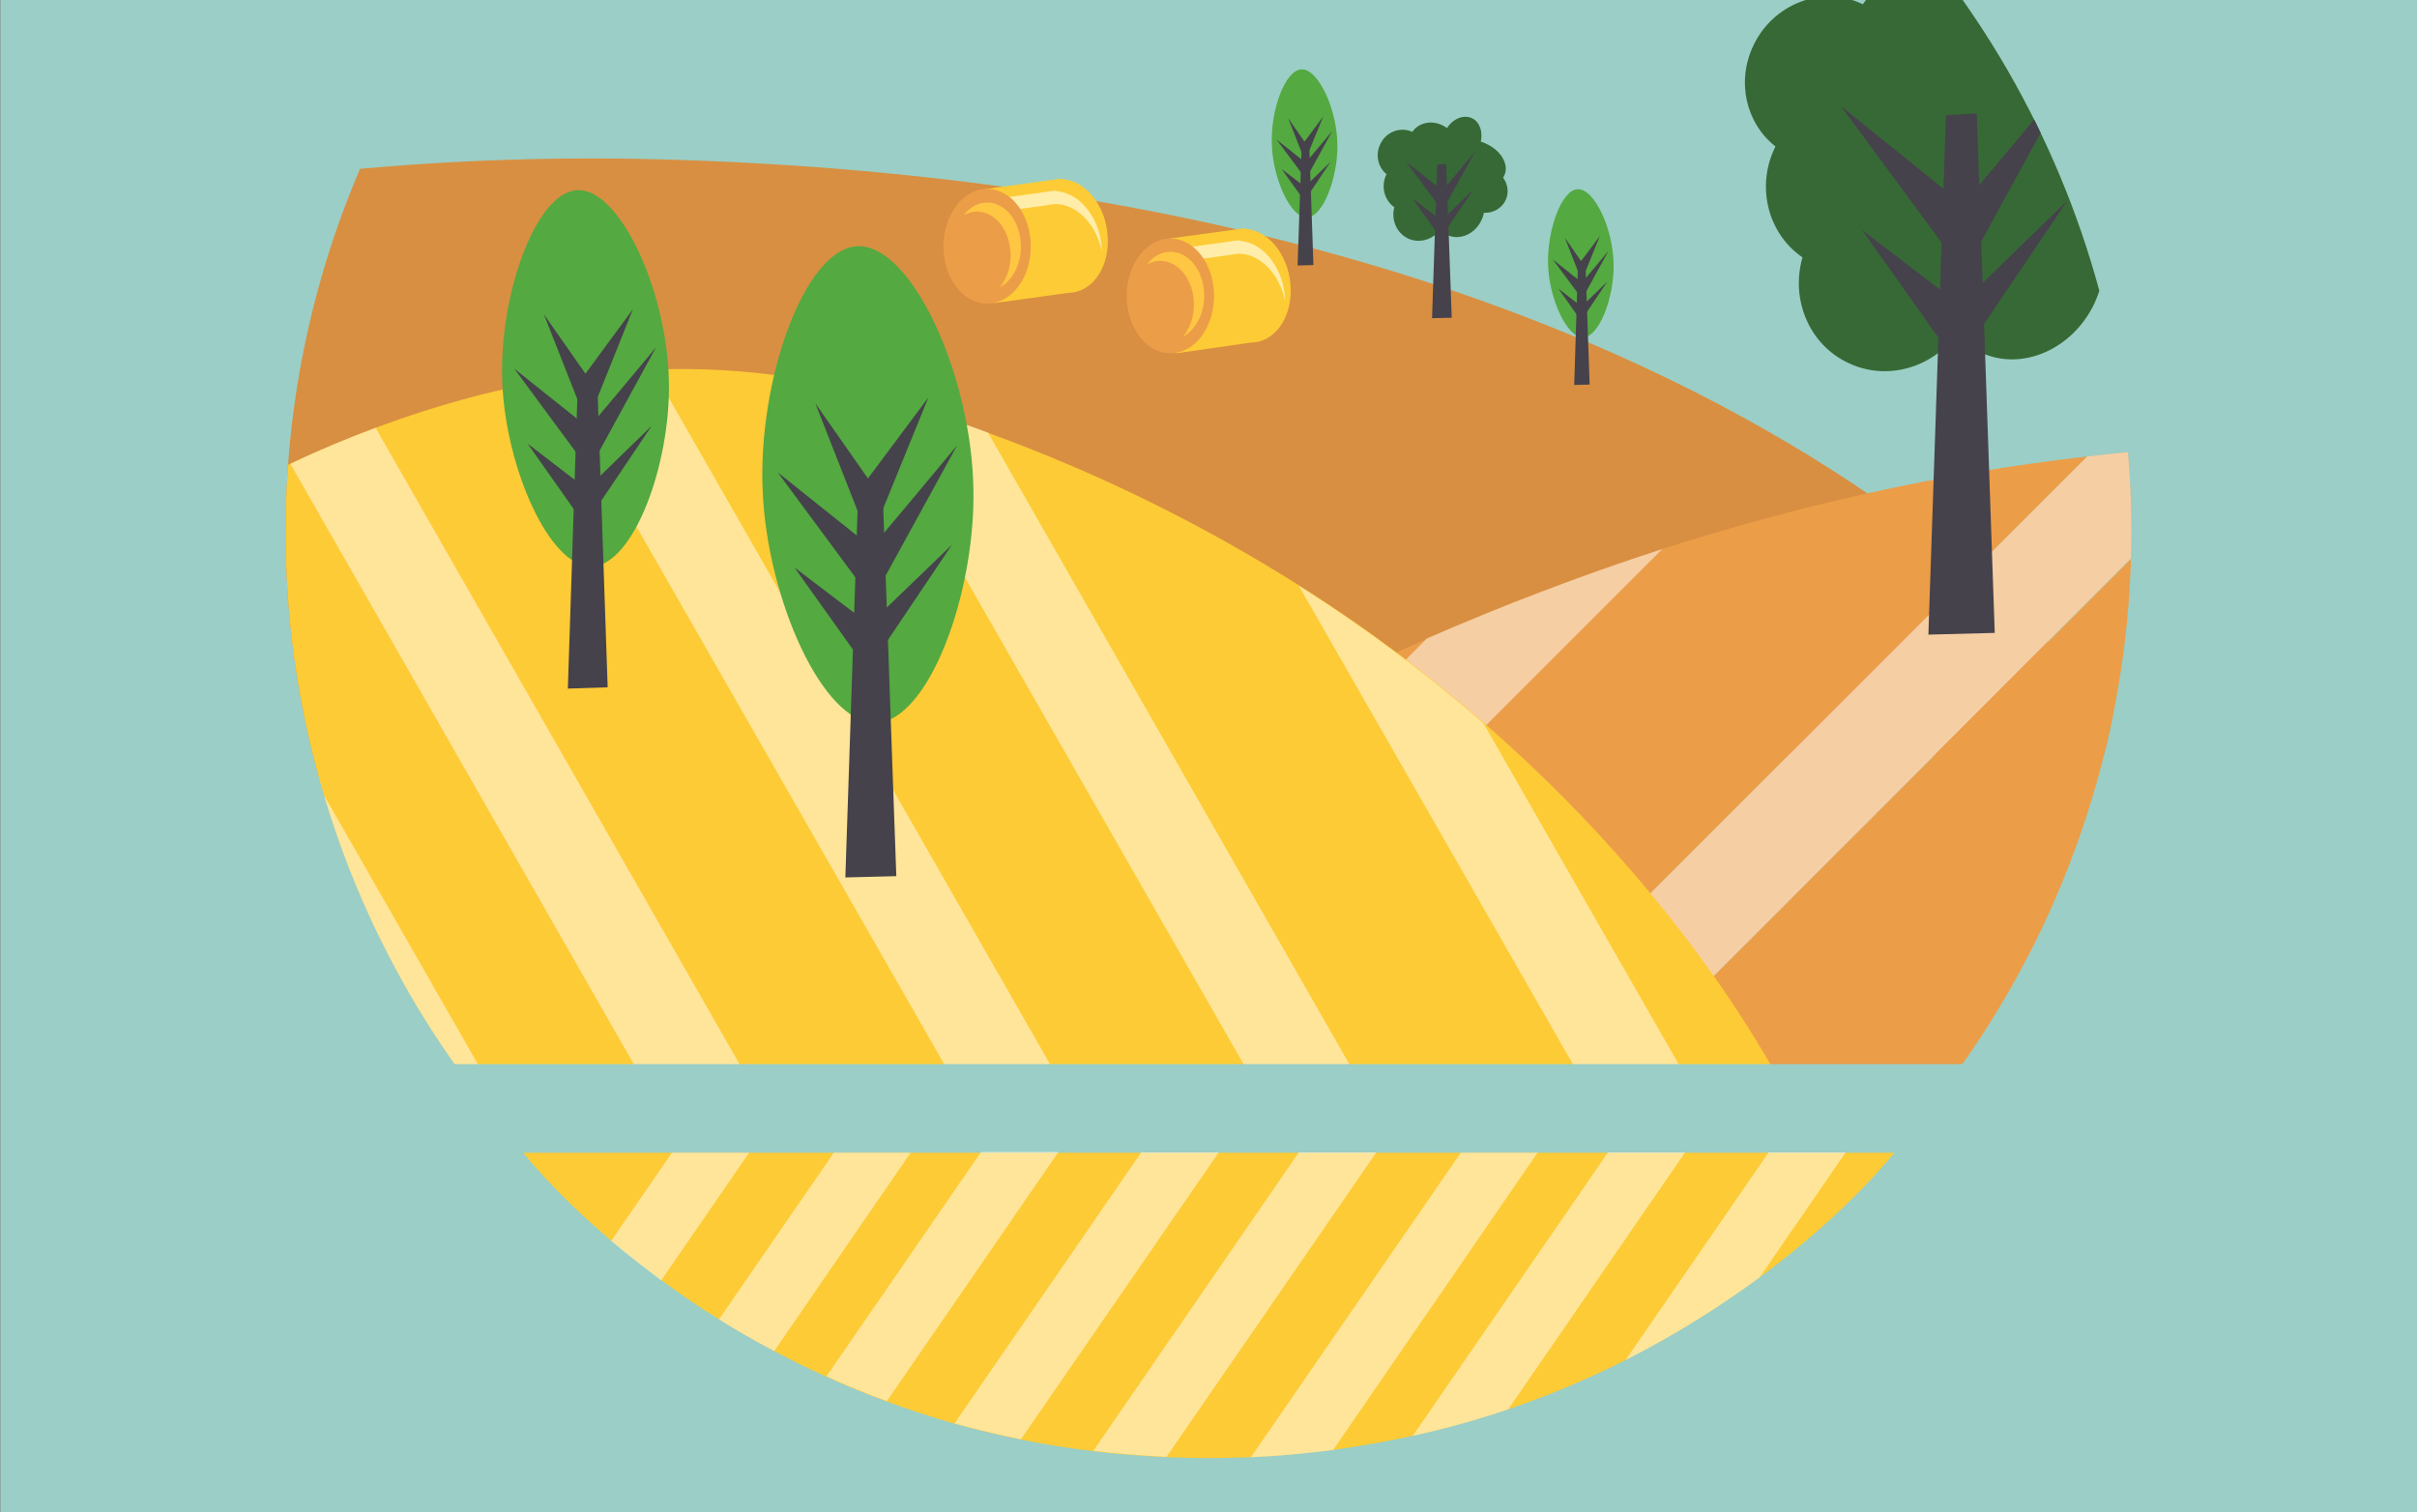 <?xml version="1.0" encoding="utf-8"?>
<!-- Generator: Adobe Illustrator 24.0.0, SVG Export Plug-In . SVG Version: 6.00 Build 0)  -->
<svg version="1.1" xmlns="http://www.w3.org/2000/svg" xmlns:xlink="http://www.w3.org/1999/xlink" x="0px" y="0px"
	 viewBox="0 0 564.4 353.1" style="enable-background:new 0 0 564.4 353.1;" xml:space="preserve">
<rect x="0" y="0" width="564.4" height="353.1" fill="#808080" stroke="none"/>
<style type="text/css">
	.st0{fill:#9BCEC6;}
	.st1{clip-path:url(#SVGID_2_);fill-rule:evenodd;clip-rule:evenodd;fill:#D88F41;}
	.st2{clip-path:url(#SVGID_2_);}
	.st3{fill-rule:evenodd;clip-rule:evenodd;fill:#EC9D48;}
	.st4{opacity:0.5;fill:#FFFFFF;}
	.st5{fill-rule:evenodd;clip-rule:evenodd;fill:#FDCB35;}
	.st6{opacity:0.5;fill-rule:evenodd;clip-rule:evenodd;fill:#FFFFFF;}
	.st7{fill-rule:evenodd;clip-rule:evenodd;fill:#FFEDA9;}
	.st8{fill-rule:evenodd;clip-rule:evenodd;fill:#FFC643;}
	.st9{fill:#54A941;}
	.st10{fill:#45424B;}
	.st11{fill:#376936;}
	.st12{fill:#FDCB35;}
</style>
<g id="Hintergrund">
	<rect x="0.1" y="0" class="st0" width="564.4" height="353.1"/>
</g>
<g id="Ebene_13">
	<g>
		<defs>
			<circle id="SVGID_1_" cx="282.2" cy="124.2" r="215.5"/>
		</defs>
		<clipPath id="SVGID_2_">
			<use xlink:href="#SVGID_1_"  style="overflow:visible;"/>
		</clipPath>
		<path class="st1" d="M-219.2,183.3c0,0,117.6-155.1,379.6-145.9s339.8,138.8,339.8,138.8L-219.2,183.3z"/>
		<g class="st2">
			<path class="st3" d="M841.8,209.1l-61.7,61.7l111.7,3.2C891.8,274,878.6,244,841.8,209.1z"/>
			<path class="st3" d="M757,150.7L640.9,266.8l106.1,3.1l76.7-76.7C805.8,178.6,783.8,163.9,757,150.7z"/>
			<path class="st3" d="M388.2,128.2L260.7,255.7l75.4,2.2l151.3-151.3C452,110.6,418.8,118.4,388.2,128.2z"/>
			<path class="st3" d="M172.9,253.2l54.7,1.6l105.6-105.6C233.3,193.2,172.9,253.2,172.9,253.2z"/>
			<path class="st3" d="M585.5,105.3c-20.9-1.9-41.3-2.3-61.1-1.5L369.2,258.9l104,3L625,110.1C612.4,108.2,599.2,106.5,585.5,105.3
				z"/>
			<path class="st3" d="M653.7,115.5L506.3,262.9l101.4,2.9L733.5,140C710.2,130.4,683.7,121.9,653.7,115.5z"/>
			<path class="st3" d="M388.2,128.2L260.7,255.7l-33.1-1l105.6-105.6C350.4,141.6,368.8,134.5,388.2,128.2z"/>
			<path class="st4" d="M388.2,128.2L260.7,255.7l-33.1-1l105.6-105.6C350.4,141.6,368.8,134.5,388.2,128.2z"/>
			<path class="st3" d="M524.3,103.7L369.2,258.9l-33.1-1l151.3-151.3C499.5,105.2,511.8,104.2,524.3,103.7z"/>
			<path class="st4" d="M524.3,103.7L369.2,258.9l-33.1-1l151.3-151.3C499.5,105.2,511.8,104.2,524.3,103.7z"/>
			<path class="st3" d="M653.7,115.5L506.3,262.9l-33.1-1L625,110.1C634.9,111.7,644.5,113.5,653.7,115.5z"/>
			<path class="st4" d="M653.7,115.5L506.3,262.9l-33.1-1L625,110.1C634.9,111.7,644.5,113.5,653.7,115.5z"/>
			<path class="st3" d="M757,150.7L640.9,266.8l-33.1-1L733.5,140C741.7,143.4,749.5,147,757,150.7z"/>
			<path class="st4" d="M757,150.7L640.9,266.8l-33.1-1L733.5,140C741.7,143.4,749.5,147,757,150.7z"/>
			<path class="st3" d="M841.8,209.1l-61.7,61.7l-33.1-1l76.7-76.7C830.3,198.5,836.3,203.9,841.8,209.1z"/>
			<path class="st4" d="M841.8,209.1l-61.7,61.7l-33.1-1l76.7-76.7C830.3,198.5,836.3,203.9,841.8,209.1z"/>
		</g>
		<g class="st2">
			<path class="st5" d="M419.3,259.7h-526.1c0,0,14.4-20.1,39.1-46.7c4.8-5.2,10-10.6,15.5-16.1c6.7-6.8,13.9-13.7,21.6-20.7
				c5.3-4.8,10.8-9.6,16.5-14.3c11.2-9.4,23.2-18.5,35.9-27.1h0c5.9-4,11.9-7.9,18.1-11.6c9-5.4,18.3-10.4,27.9-14.9h0
				c6.5-3.1,13.2-5.9,19.9-8.4c13.4-5,27.2-8.9,41.3-11.2c7.7-1.3,15.5-2.1,23.4-2.4c15.8-0.6,31.9,0.9,48.1,5.1h0
				c1.9,0.5,3.8,1,5.8,1.6c8.5,2.5,16.6,5.2,24.5,8.1h0c27.7,10.1,51.8,22.5,72.7,35.7c16.3,10.3,30.6,21.2,43.1,32.1h0
				C399,214.5,419.3,259.7,419.3,259.7z"/>
			<path class="st6" d="M398.4,259.7h-24.7l-70.4-122.9c16.3,10.3,30.6,21.2,43.1,32.1h0L398.4,259.7z"/>
			<path class="st6" d="M321.5,259.7h-24.7L200.4,91.3c1.9,0.5,3.8,1,5.8,1.6c8.5,2.5,16.6,5.2,24.5,8.1h0L321.5,259.7z"/>
			<path class="st6" d="M251.6,259.7h-24.7L129,88.7c7.7-1.3,15.5-2.1,23.4-2.4L251.6,259.7z"/>
			<path class="st6" d="M179.1,259.7h-24.7L67.8,108.3c6.5-3.1,13.2-5.9,19.9-8.4L179.1,259.7z"/>
			<path class="st6" d="M118,259.7H93.3L21.8,134.8c5.9-4,11.9-7.9,18.1-11.6L118,259.7z"/>
			<path class="st6" d="M41.9,259.7H17.2l-47.8-83.5c5.3-4.8,10.8-9.6,16.5-14.3L41.9,259.7z"/>
			<path class="st6" d="M-16.3,259.7H-41L-67.8,213c4.8-5.2,10-10.6,15.5-16.1L-16.3,259.7z"/>
		</g>
		<g class="st2">
			<path class="st5" d="M272.4,55.8l16.1-2.2c0.5-0.1,0.9-0.1,1.4-0.2l0.8-0.1l0.1,0.1c0.1,0.1,0.3,0.1,0.4,0.1
				c5.7,0.6,10.2,7.1,10.2,14.4c0,6.9-4.1,12.1-9.3,12.1l-17.4,2.5L272.4,55.8z"/>
			<path class="st7" d="M271.1,58.6l16.1-2.2c0.4-0.1,0.9-0.2,1.4-0.2l0.8-0.1v0.1c0.1,0,0.3,0,0.5,0.1c5.5,0.6,10.1,6.9,10.2,14
				c-1.2-5.8-5.2-10.4-9.9-11c-0.1,0-0.3,0-0.5,0v-0.1l-0.8,0.1c-0.5,0-1,0.1-1.4,0.2l-16.1,2.2L271.1,58.6z"/>
			<path class="st3" d="M273.3,82.5c5.7,0,10.2-6,10.2-13.4s-4.6-13.4-10.2-13.4c-5.7,0-10.2,6.1-10.2,13.4S267.6,82.5,273.3,82.5z"
				/>
			<path class="st8" d="M273.3,58.8c4.4,0,7.9,4.6,7.9,10.3c0,4.2-2,7.9-4.9,9.5c1.5-1.9,2.5-4.5,2.5-7.4c0-5.7-3.5-10.3-7.9-10.3
				c-1,0-2,0.3-3,0.8C269.2,59.9,271.2,58.8,273.3,58.8z"/>
		</g>
		<g class="st2">
			<path class="st5" d="M229.7,44.2l16.1-2.2c0.5-0.1,0.9-0.1,1.4-0.2l0.8-0.1l0.1,0.1c0.1,0.1,0.3,0.1,0.4,0.1
				c5.7,0.6,10.2,7.1,10.2,14.4c0,6.9-4.1,12.1-9.3,12.1L232,70.8L229.7,44.2z"/>
			<path class="st7" d="M228.3,47l16.1-2.2c0.4-0.1,0.9-0.2,1.4-0.2l0.8-0.1v0.1c0.1,0,0.3,0,0.5,0.1c5.5,0.6,10.1,6.9,10.2,14
				c-1.2-5.8-5.2-10.4-9.9-11c-0.1,0-0.3,0-0.5,0v-0.1l-0.8,0.1c-0.5,0-1,0.1-1.4,0.2l-16.1,2.2L228.3,47z"/>
			<path class="st3" d="M230.5,70.9c5.7,0,10.2-6,10.2-13.4s-4.6-13.4-10.2-13.4s-10.2,6.1-10.2,13.4S224.8,70.9,230.5,70.9z"/>
			<path class="st8" d="M230.5,47.3c4.4,0,7.9,4.6,7.9,10.3c0,4.2-2,7.9-4.9,9.5c1.5-1.9,2.5-4.5,2.5-7.4c0-5.7-3.5-10.3-7.9-10.3
				c-1,0-2,0.3-3,0.8C226.5,48.4,228.4,47.3,230.5,47.3z"/>
		</g>
		<g class="st2">
			<path class="st9" d="M200.2,57.5c12.5-0.6,26.6,29.7,27.1,56.6c0.5,24.7-10.5,54.3-22.7,54.7c-12.4,0.4-25.4-28.9-26.5-54
				C176.9,88.9,187.8,58.1,200.2,57.5z"/>
			<g>
				<polygon class="st10" points="197.4,204.9 209.3,204.6 206,111.6 200.5,111.9 				"/>
				<polygon class="st10" points="201.5,113.3 216.8,92.8 204.9,122 				"/>
				<polygon class="st10" points="201,121.2 190.4,94.2 203.7,113.2 				"/>
				<path class="st10" d="M203.5,127.8c0.5-0.3,20-23.8,20-23.8l-18,32.8h-4.3l-19.6-26.5L203.5,127.8z"/>
				<polygon class="st10" points="203,145.8 222.3,127.2 202.6,156.5 185.5,132.5 				"/>
			</g>
		</g>
		<g class="st2">
			<path class="st11" d="M351.6,46.7c0.8-1.7,0.5-3.7-0.6-5.2c0.1-0.2,0.2-0.4,0.3-0.6c1.1-2.4-0.7-5.7-4.2-7.3
				c-0.4-0.2-0.8-0.4-1.3-0.5c0.5-2.4-0.3-4.7-2.1-5.5c-1.9-0.9-4.4,0.1-5.8,2.3c-0.4-0.3-0.8-0.5-1.2-0.7c-2.6-1.2-5.5-0.5-6.9,1.6
				c0,0,0,0,0,0c-2.8-1.3-6.2,0-7.5,2.9c-1.2,2.5-0.5,5.4,1.5,7c0,0,0,0.1-0.1,0.1c-1.3,2.8-0.4,6,1.9,7.6c-0.8,2.9,0.5,6,3.2,7.3
				c2.6,1.2,5.7,0.3,7.5-2c0.5,0.5,1,0.9,1.7,1.2c2.8,1.3,6.4-0.2,7.9-3.4c0.3-0.6,0.5-1.2,0.6-1.8
				C348.6,49.8,350.7,48.7,351.6,46.7z"/>
			<g>
				<polygon class="st10" points="334.4,74.3 339,74.2 337.7,38.3 335.6,38.4 				"/>
				<path class="st10" d="M336.8,44.5c0.2-0.1,7.7-9.2,7.7-9.2l-7,12.7h-1.6l-7.6-10.3L336.8,44.5z"/>
				<polygon class="st10" points="336.6,51.5 344,44.3 336.4,55.6 329.8,46.3 				"/>
			</g>
		</g>
		<g class="st2">
			<path class="st9" d="M134.8,44.4c9.9-0.5,21,23.5,21.4,44.7c0.4,19.5-8.3,42.9-18,43.2c-9.8,0.3-20-22.8-20.9-42.7
				C116.4,69.2,125,44.9,134.8,44.4z"/>
			<g>
				<polygon class="st10" points="132.6,160.8 141.9,160.5 139.4,87.1 135,87.4 				"/>
				<polygon class="st10" points="135.8,88.5 147.8,72.2 138.5,95.4 				"/>
				<polygon class="st10" points="135.4,94.7 127,73.4 137.5,88.4 				"/>
				<path class="st10" d="M137.4,99.9c0.4-0.3,15.8-18.8,15.8-18.8L139,107.1h-3.4l-15.5-21L137.4,99.9z"/>
				<polygon class="st10" points="137,114.2 152.2,99.4 136.6,122.6 123.2,103.6 				"/>
			</g>
		</g>
		<g class="st2">
			<path class="st9" d="M368.4,44.2c3.9-0.2,8.3,9.2,8.4,17.6c0.1,7.7-3.3,16.8-7.1,17c-3.8,0.1-7.9-9-8.2-16.8
				C361.2,53.9,364.6,44.3,368.4,44.2z"/>
			<g>
				<polygon class="st10" points="367.6,89.9 371.2,89.8 370.2,60.9 368.5,61 				"/>
				<polygon class="st10" points="368.8,61.5 373.6,55.1 369.9,64.2 				"/>
				<polygon class="st10" points="368.7,63.9 365.4,55.5 369.5,61.4 				"/>
				<path class="st10" d="M369.4,66c0.1-0.1,6.2-7.4,6.2-7.4l-5.6,10.2h-1.3l-6.1-8.2L369.4,66z"/>
				<polygon class="st10" points="369.3,71.6 375.3,65.8 369.2,74.9 363.9,67.4 				"/>
			</g>
		</g>
		<g class="st2">
			<path class="st9" d="M303.9,16.2c3.9-0.2,8.3,9.2,8.4,17.6c0.1,7.7-3.3,16.8-7.1,17c-3.8,0.1-7.9-9-8.2-16.8
				C296.6,26,300,16.4,303.9,16.2z"/>
			<g>
				<polygon class="st10" points="303,62 306.7,61.9 305.7,33 304,33.1 				"/>
				<polygon class="st10" points="304.3,33.5 309,27.2 305.3,36.2 				"/>
				<polygon class="st10" points="304.1,36 300.8,27.6 304.9,33.5 				"/>
				<path class="st10" d="M304.9,38c0.1-0.1,6.2-7.4,6.2-7.4l-5.6,10.2h-1.3l-6.1-8.2L304.9,38z"/>
				<polygon class="st10" points="304.7,43.6 310.7,37.8 304.6,46.9 299.3,39.5 				"/>
			</g>
		</g>
		<g class="st2">
			<path class="st11" d="M508.5,55c2.7-5.8,1.8-12.5-2-17.5c0.4-0.6,0.8-1.2,1.1-1.9c3.8-8.2-2.5-19.3-14.2-24.8
				c-1.4-0.7-2.9-1.2-4.3-1.7c1.8-8-0.9-15.8-7-18.7c-6.5-3-14.7,0.4-19.7,7.7c-1.2-0.9-2.6-1.8-4-2.5C449.7-8.5,439.7-6,435,1
				c-0.1,0-0.1-0.1-0.2-0.1c-9.4-4.4-20.8,0-25.4,9.8c-4,8.5-1.6,18.2,5.2,23.5c-0.1,0.1-0.1,0.3-0.2,0.4
				c-4.4,9.3-1.4,20.1,6.5,25.5c-2.8,9.8,1.5,20.4,10.8,24.7c8.9,4.2,19.4,1.1,25.2-6.7c1.5,1.7,3.4,3.1,5.6,4.2
				c9.6,4.5,21.5-0.7,26.6-11.5c0.9-2,1.6-4.1,1.9-6.1C498.3,65.3,505.3,61.6,508.5,55z"/>
			<g>
				<polygon class="st10" points="450.3,148.2 465.8,147.8 461.6,26.5 454.4,26.9 				"/>
				<path class="st10" d="M458.3,47.7c0.6-0.4,26.1-31.1,26.1-31.1L461,59.4h-5.6l-25.5-34.6L458.3,47.7z"/>
				<polygon class="st10" points="457.7,71.2 482.8,46.8 457,85 434.8,53.7 				"/>
			</g>
		</g>
	</g>
	<rect x="77.4" y="248.5" class="st0" width="409.7" height="19.8"/>
	<g>
		<path class="st12" d="M442.4,269.1c0,0-10.6,13.8-31.5,29.2l0,0c-8.7,6.4-19.1,13.1-31.3,19.3h0c-8.3,4.2-17.4,8.1-27.4,11.5
			c-7.1,2.4-14.5,4.5-22.3,6.2c-6,1.3-12.2,2.4-18.6,3.3c-6.2,0.8-12.6,1.4-19.2,1.7c-3.2,0.1-6.5,0.2-9.8,0.2s-6.6-0.1-9.8-0.2
			c-5.9-0.3-11.5-0.7-17.1-1.4c-5.8-0.7-11.4-1.6-16.9-2.7c-5.3-1.1-10.5-2.3-15.5-3.7c-5.5-1.6-10.8-3.3-15.9-5.2
			c-4.9-1.8-9.6-3.7-14.1-5.8c-4.3-1.9-8.3-3.9-12.2-6c-4.6-2.4-8.9-4.9-12.9-7.4c-4.9-3-9.3-6.1-13.4-9.1
			c-4.3-3.2-8.2-6.3-11.7-9.2c-13.7-11.6-20.6-20.6-20.6-20.6H442.4z"/>
		<path class="st4" d="M175,269.1L154.4,299c-4.3-3.2-8.2-6.3-11.7-9.2l14.2-20.6H175z"/>
		<path class="st4" d="M212.7,269.1l-31.9,46.4c-4.6-2.4-8.9-4.9-12.9-7.4l26.8-38.9H212.7z"/>
		<path class="st4" d="M247.1,269.1l-40,58.1c-4.9-1.8-9.6-3.7-14.1-5.8l36.1-52.4H247.1z"/>
		<path class="st4" d="M284.6,269.1l-46.2,67c-5.3-1.1-10.5-2.3-15.5-3.7l43.6-63.3H284.6z"/>
		<path class="st4" d="M321.4,269.1l-49,71.1c-5.9-0.3-11.5-0.7-17.1-1.4l48-69.7H321.4z"/>
		<path class="st4" d="M359.1,269.1l-47.8,69.5c-6.2,0.8-12.6,1.4-19.2,1.7l49-71.1H359.1z"/>
		<path class="st4" d="M393.5,269.1l-41.3,60c-7.1,2.4-14.5,4.5-22.3,6.2l45.6-66.2H393.5z"/>
		<path class="st4" d="M431,269.1l-20.1,29.2l0,0c-8.7,6.4-19.1,13.1-31.3,19.3l33.4-48.5H431z"/>
	</g>
</g>
</svg>
